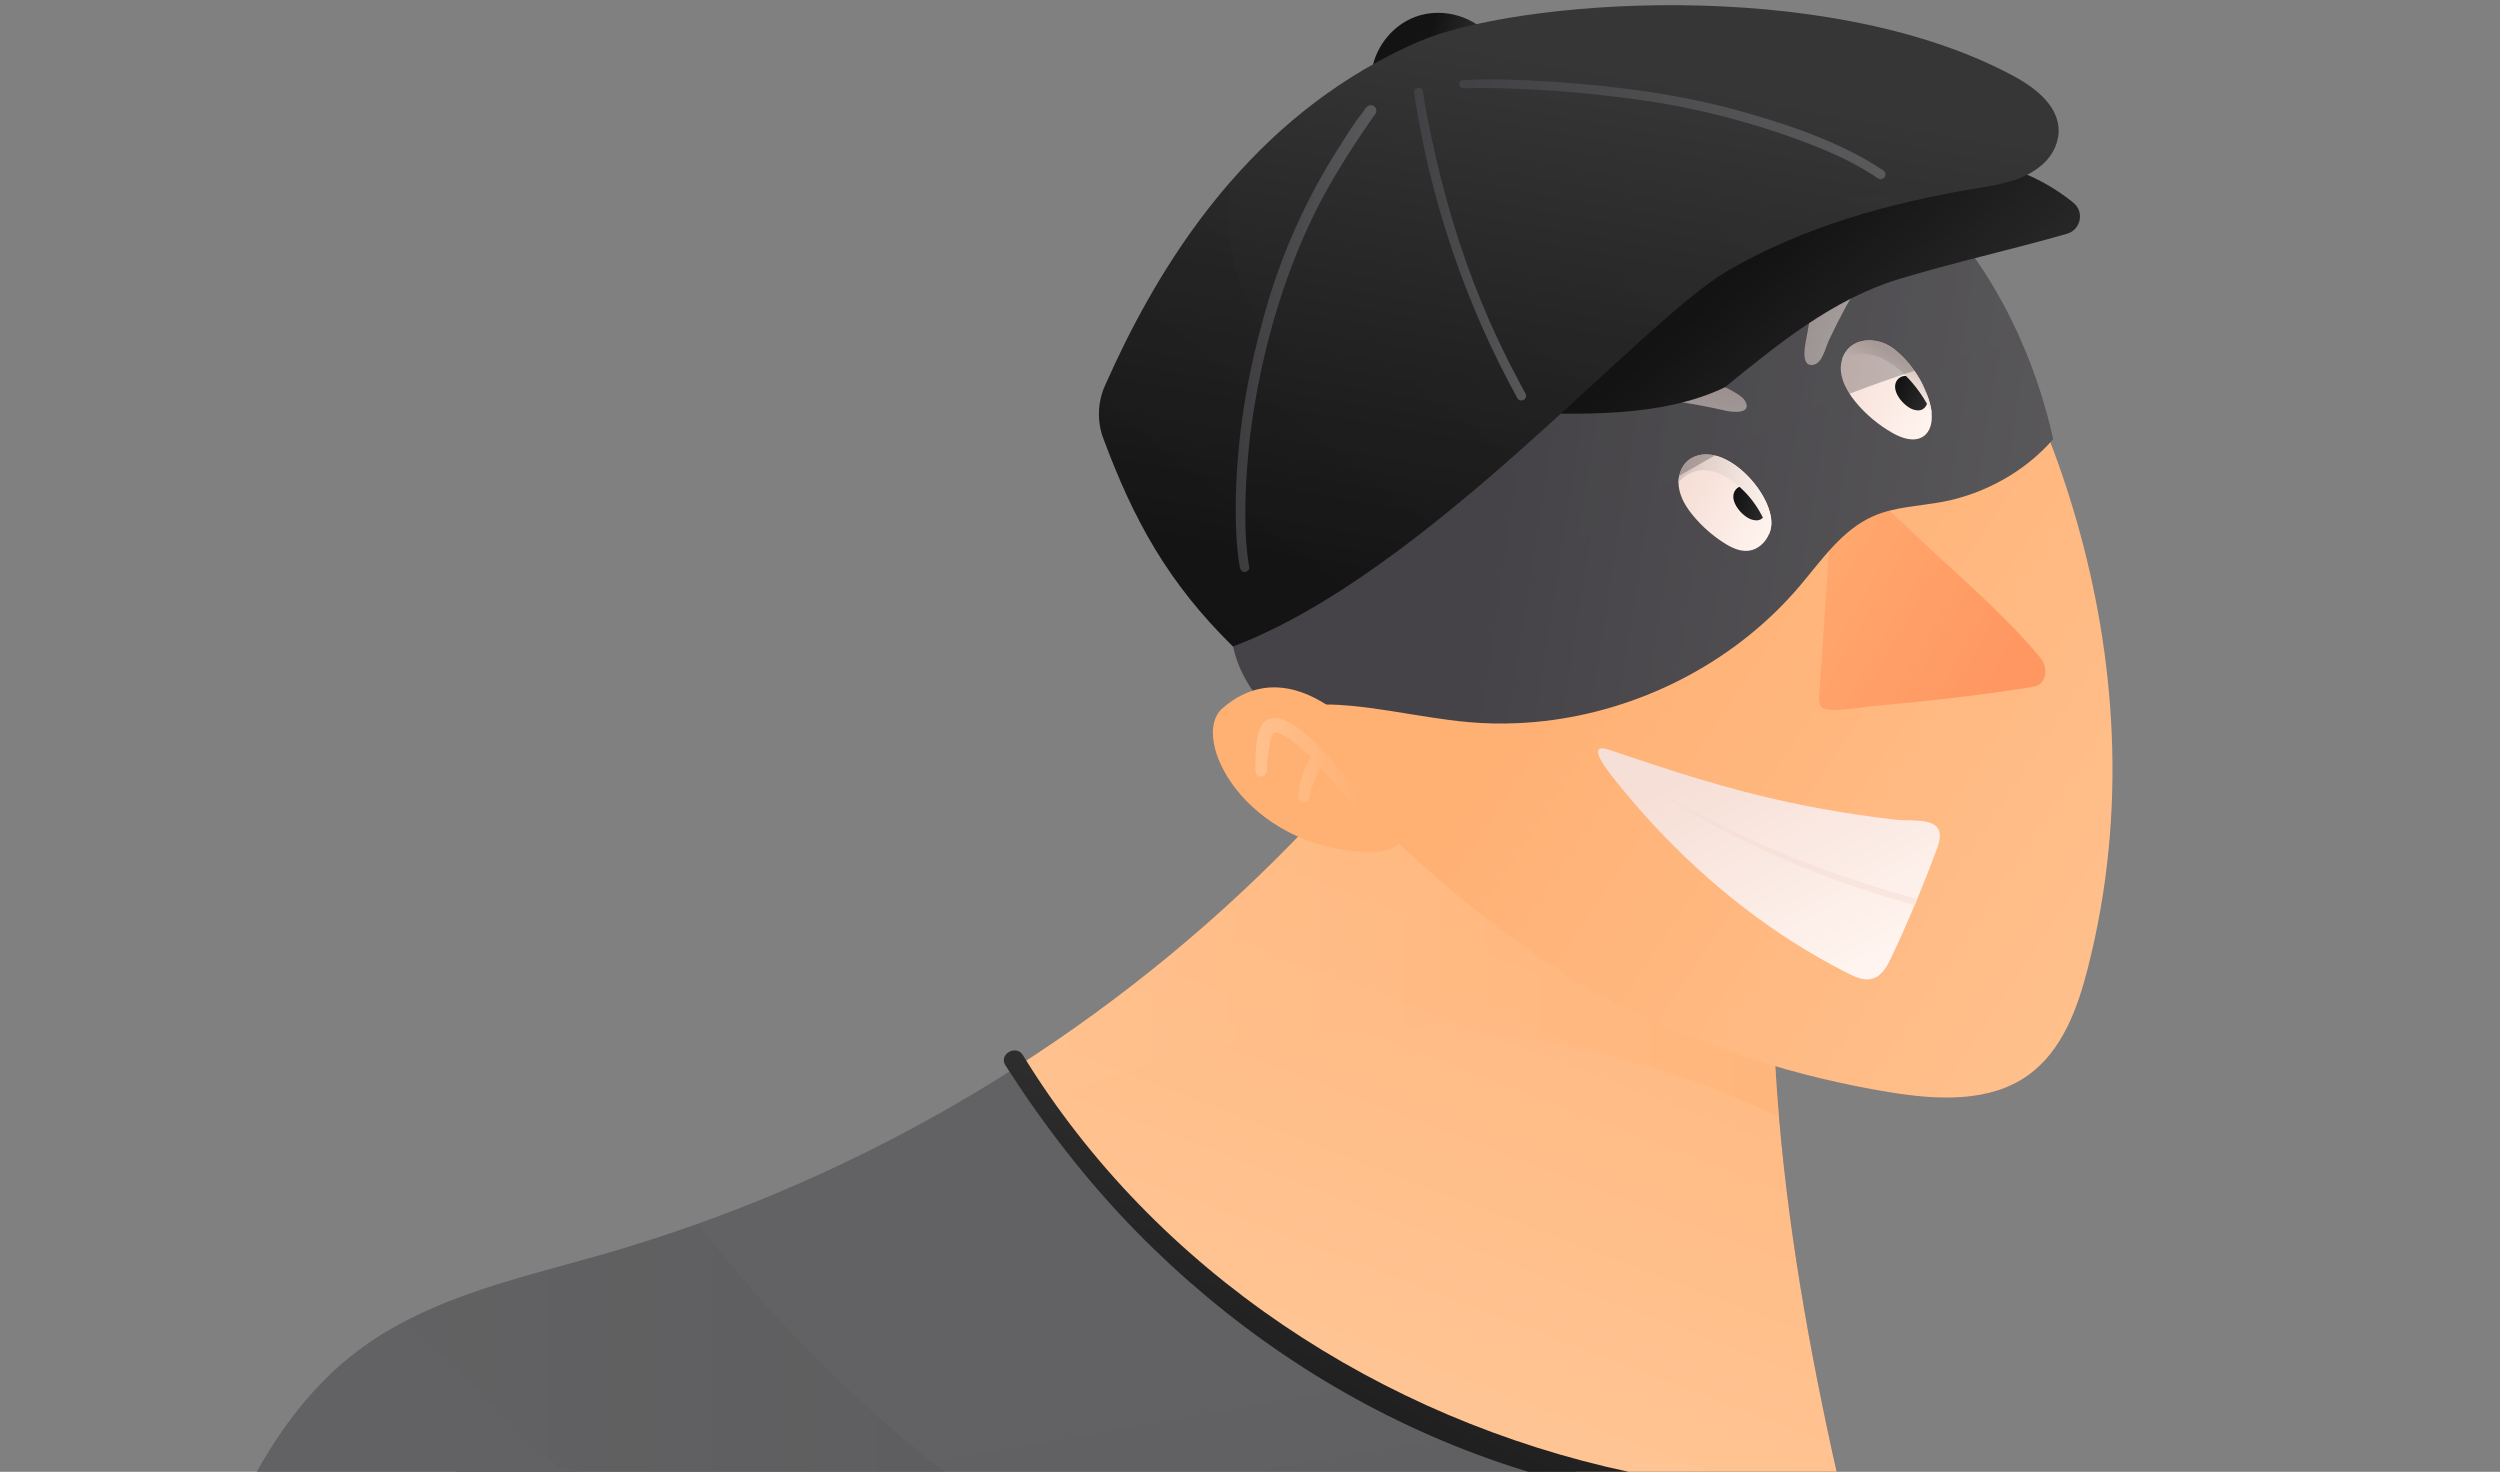 <svg width="124" height="73" viewBox="0 0 124 73" fill="none" xmlns="http://www.w3.org/2000/svg">
<rect x="0" y="0" width="124" height="73" fill="#808080" stroke="none"/>
<path d="M-9.576 155.056C2.96 164.322 18.376 169.963 33.955 170.673H33.958C36.871 170.808 39.789 170.768 42.695 170.548C46.384 167.497 49.839 164.216 53.113 160.763C53.841 159.996 54.559 159.221 55.269 158.438C56.693 156.868 58.084 155.265 59.447 153.633C62.57 149.899 65.538 146.02 68.414 142.057C69.671 140.325 70.907 138.578 72.129 136.82C73.578 134.744 75.005 132.651 76.421 130.549C76.612 130.266 76.803 129.985 76.991 129.702C79.61 125.807 82.195 121.889 84.794 117.998C85.466 116.991 86.141 115.984 86.818 114.982C89.323 111.264 91.919 107.422 93.612 103.31C94.581 100.951 95.255 98.505 95.443 95.942C95.66 92.99 95.214 90.057 94.564 87.156C94.24 85.71 93.867 84.27 93.497 82.841C92.772 80.037 92.069 77.223 91.417 74.398C89.474 65.973 88.005 57.445 87.93 48.818C81.683 45.065 75.221 41.332 68.796 37.89C67.239 39.583 67.228 40.928 64.926 40.937C60.583 45.525 55.67 49.571 50.345 52.972C45.421 56.12 40.144 58.718 34.641 60.689C33.123 61.233 31.588 61.73 30.039 62.177C26.745 63.127 23.302 63.899 20.275 65.436C19.374 65.891 18.511 66.418 17.698 67.036C13.469 70.252 11.323 75.447 9.475 80.43C9.456 80.478 9.438 80.531 9.418 80.58C7.781 85.001 6.227 89.461 4.753 93.954C3.413 98.054 2.14 102.182 0.941 106.334C-0.349 110.792 -1.552 115.277 -2.67 119.782C-3.021 121.194 -3.362 122.607 -3.696 124.022C-4.363 126.854 -4.996 129.692 -5.595 132.538C-6.865 138.58 -7.978 144.645 -8.926 150.723C-9.152 152.168 -9.367 153.613 -9.575 155.056H-9.576Z" fill="url(#paint0_linear_28963_359715)"/>
<path d="M91.414 74.398C83.707 74.673 75.932 73.027 69.012 69.618C62.091 66.209 56.05 61.05 51.569 54.774C51.145 54.183 50.736 53.582 50.342 52.972C55.665 49.571 60.58 45.525 64.921 40.937C66.015 39.305 66.932 37.937 67.733 36.773C67.965 37.849 68.245 38.483 68.792 37.888C75.214 41.33 81.678 45.063 87.925 48.817C87.945 51.021 88.053 53.219 88.241 55.413C88.785 61.796 89.968 68.125 91.413 74.396L91.414 74.398Z" fill="url(#paint1_linear_28963_359715)"/>
<path style="mix-blend-mode:multiply" opacity="0.46" d="M88.241 55.415C82.791 52.788 76.795 51.301 70.749 51.089C64.188 50.86 57.577 52.134 51.569 54.774C51.145 54.183 50.736 53.582 50.342 52.972C55.665 49.571 60.58 45.525 64.921 40.937C66.015 39.305 66.932 37.937 67.733 36.773C67.965 37.849 68.245 38.483 68.792 37.888C75.214 41.33 81.678 45.063 87.925 48.817C87.945 51.021 88.053 53.219 88.241 55.413V55.415Z" fill="url(#paint2_linear_28963_359715)"/>
<path d="M59.884 28.903C63.734 38.568 75.251 47.391 80.433 49.925C84.633 51.98 89.13 53.429 93.749 54.178C96.084 54.556 98.685 54.703 100.604 53.323C102.282 52.117 103.046 50.023 103.556 48.02C107.615 32.144 100.677 17.299 95.844 11.275C88.518 10.804 80.208 14.728 74.756 19.642C69.306 24.556 58.251 24.796 59.886 28.901L59.884 28.903Z" fill="url(#paint3_linear_28963_359715)"/>
<path d="M90.227 34.712C90.221 34.617 90.227 34.519 90.234 34.424C90.388 32.158 90.543 29.893 90.698 27.627C90.766 26.645 90.735 25.695 90.64 24.708C90.591 24.194 90.607 23.427 90.317 22.974C90.178 22.755 90.452 22.501 90.665 22.626C91.628 23.189 92.465 24.144 93.276 24.907C94.175 25.755 95.069 26.605 95.976 27.445C97.788 29.121 99.657 30.75 101.23 32.66C101.586 33.091 101.545 33.951 100.86 34.062C98.188 34.495 95.478 34.792 92.784 35.031C92.352 35.069 90.55 35.414 90.32 35.045C90.257 34.946 90.234 34.83 90.226 34.712H90.227Z" fill="url(#paint4_linear_28963_359715)"/>
<path d="M101.834 21.785C100.5 23.33 98.514 24.476 96.379 24.886C95.219 25.108 94.001 25.126 92.918 25.6C91.356 26.285 90.351 27.79 89.247 29.088C86.173 32.701 81.71 35.068 77.017 35.711H77.014C76.418 35.792 75.82 35.846 75.221 35.871C74.429 35.904 73.634 35.888 72.841 35.817C72.19 35.76 71.539 35.67 70.886 35.569C70.58 35.523 70.275 35.473 69.97 35.424C68.628 35.204 67.287 34.981 65.962 34.943C65.855 34.94 65.745 34.937 65.638 34.937C65.168 34.933 64.702 34.956 64.237 35.011C63.802 35.062 63.371 35.144 62.941 35.262C62.55 34.839 62.224 34.416 61.96 33.991C61.881 33.865 61.807 33.735 61.737 33.607C61.401 32.982 61.193 32.35 61.094 31.698C61.352 31.373 61.614 31.052 61.884 30.734C62.039 30.549 62.197 30.367 62.359 30.185C66.512 25.472 71.871 21.767 77.609 18.986C80.075 17.791 82.611 16.759 85.195 15.851C86.169 15.508 87.15 15.182 88.137 14.872C91.257 13.894 94.43 13.07 97.614 12.333C97.983 12.828 98.334 13.345 98.666 13.881C98.77 14.05 98.874 14.222 98.974 14.396C99.255 14.879 99.523 15.375 99.772 15.883C99.863 16.068 99.953 16.251 100.038 16.438C100.106 16.585 100.173 16.732 100.237 16.882C100.437 17.331 100.622 17.789 100.796 18.253C100.863 18.436 100.93 18.619 100.995 18.806C101.131 19.2 101.259 19.597 101.377 19.998C101.433 20.186 101.486 20.375 101.537 20.564C101.648 20.969 101.749 21.375 101.839 21.787L101.834 21.785Z" fill="url(#paint5_linear_28963_359715)"/>
<path style="mix-blend-mode:lighten" opacity="0.73" d="M78.638 17.717C77.746 17.623 76.797 17.589 75.934 17.872C75.498 18.014 73.828 18.961 74.715 19.535C74.949 19.687 75.251 19.666 75.529 19.644C78.909 19.377 82.329 19.625 85.636 20.379C85.964 20.454 86.897 20.53 86.57 19.91C86.493 19.761 86.353 19.657 86.213 19.565C85.281 18.952 84.043 18.683 82.967 18.436C81.54 18.109 80.094 17.869 78.638 17.715V17.717Z" fill="url(#paint6_linear_28963_359715)"/>
<path d="M83.255 23.935C83.255 24.011 83.26 24.083 83.27 24.156C83.344 24.698 83.648 25.181 84 25.601C84.433 26.12 84.946 26.569 85.515 26.931C85.882 27.165 86.301 27.367 86.732 27.317C87.191 27.261 87.572 26.91 87.749 26.48C87.79 26.379 87.823 26.275 87.841 26.167C88.105 24.635 85.567 21.765 83.877 22.733C83.467 22.97 83.255 23.456 83.254 23.933L83.255 23.935Z" fill="url(#paint7_linear_28963_359715)"/>
<path d="M87.399 25.712C87.385 25.725 87.369 25.736 87.352 25.747C87.203 25.842 87.007 25.818 86.841 25.756C86.403 25.59 85.788 24.892 86.025 24.392C86.231 23.957 86.857 24.058 87.151 24.338C87.445 24.618 87.81 25.383 87.399 25.714V25.712Z" fill="url(#paint8_linear_28963_359715)"/>
<path style="mix-blend-mode:multiply" d="M83.254 23.935C83.531 23.585 83.953 23.351 84.4 23.321C84.935 23.288 85.452 23.53 85.888 23.838C86.784 24.472 87.447 25.426 87.749 26.48C87.79 26.379 87.823 26.275 87.841 26.167C88.105 24.635 85.567 21.765 83.877 22.733C83.467 22.97 83.255 23.456 83.254 23.933V23.935Z" fill="url(#paint9_linear_28963_359715)"/>
<path d="M92.019 19.919C92.536 20.548 93.17 21.081 93.879 21.481C94.343 21.743 94.943 21.944 95.389 21.651C95.755 21.41 95.849 20.938 95.809 20.483C95.8 20.35 95.776 20.216 95.744 20.089C95.487 19.046 94.775 17.934 93.907 17.283C93.083 16.663 91.731 16.698 91.373 17.814C91.369 17.82 91.366 17.828 91.365 17.835C91.142 18.56 91.537 19.33 92.019 19.917V19.919Z" fill="url(#paint10_linear_28963_359715)"/>
<path d="M95.423 20.257C95.409 20.27 95.393 20.281 95.375 20.292C95.227 20.387 95.031 20.363 94.865 20.301C94.427 20.135 93.812 19.436 94.049 18.937C94.254 18.502 94.88 18.603 95.174 18.883C95.469 19.163 95.834 19.928 95.423 20.259V20.257Z" fill="url(#paint11_linear_28963_359715)"/>
<path style="mix-blend-mode:multiply" d="M91.373 17.816C91.765 17.579 92.263 17.5 92.72 17.58C93.385 17.697 93.972 18.101 94.457 18.57C95.022 19.117 95.482 19.77 95.808 20.485C95.798 20.352 95.775 20.218 95.743 20.091C95.485 19.048 94.774 17.936 93.906 17.285C93.082 16.665 91.73 16.7 91.371 17.816H91.373Z" fill="url(#paint12_linear_28963_359715)"/>
<path d="M79.97 38.52C80.615 39.339 81.292 40.133 82 40.898C84.769 43.889 88.023 46.449 91.669 48.283C92.047 48.473 92.475 48.661 92.881 48.541C93.341 48.405 93.602 47.929 93.806 47.494C94.213 46.636 94.599 45.768 94.969 44.892C95.011 44.791 95.055 44.688 95.097 44.585C95.443 43.75 95.773 42.909 96.088 42.06C96.305 41.477 96.23 41.143 95.999 40.952C95.576 40.605 94.627 40.727 93.949 40.648C92.189 40.444 90.437 40.157 88.703 39.79C85.671 39.145 82.756 38.186 79.825 37.194C78.588 36.775 79.741 38.227 79.97 38.518V38.52Z" fill="url(#paint13_linear_28963_359715)"/>
<path style="mix-blend-mode:lighten" opacity="0.73" d="M90.494 17.449C90.375 17.747 90.219 18.036 89.96 18.091C89.219 18.249 89.583 16.904 89.634 16.578C89.749 15.84 89.917 15.109 90.133 14.393C90.41 13.479 90.766 12.589 91.198 11.737C91.477 11.185 91.971 9.838 92.817 10.105C93.368 10.279 93.985 10.954 93.809 11.571C93.74 11.813 93.587 12.021 93.439 12.225C92.737 13.198 92.099 14.216 91.525 15.269C91.232 15.808 90.956 16.357 90.698 16.913C90.635 17.049 90.573 17.25 90.496 17.446L90.494 17.449Z" fill="url(#paint14_linear_28963_359715)"/>
<path style="mix-blend-mode:multiply" opacity="0.36" d="M100.232 16.88C80.245 21.904 76.948 29.931 65.958 34.943C65.851 34.94 65.742 34.937 65.634 34.937C65.164 34.933 64.698 34.956 64.233 35.011C63.798 35.062 63.367 35.144 62.937 35.262C62.546 34.839 62.22 34.416 61.956 33.991C61.877 33.865 61.803 33.735 61.733 33.607C61.397 32.982 61.19 32.35 61.09 31.698C61.348 31.373 61.61 31.052 61.88 30.734C62.035 30.549 62.194 30.367 62.355 30.185C66.508 25.472 71.867 21.767 77.605 18.986C80.071 17.791 82.607 16.759 85.191 15.851C86.165 15.508 87.147 15.182 88.133 14.872C91.253 13.894 94.426 13.07 97.61 12.333C97.979 12.828 98.33 13.345 98.662 13.881C98.766 14.05 98.871 14.222 98.97 14.396C99.252 14.879 99.519 15.375 99.769 15.883C99.859 16.068 99.949 16.251 100.034 16.438C100.102 16.585 100.169 16.732 100.233 16.882L100.232 16.88Z" fill="url(#paint15_linear_28963_359715)"/>
<path d="M74.838 20.45C78.367 20.565 82.403 20.723 85.556 19.208C88.189 17.063 90.912 14.84 94.161 13.851C96.923 13.01 99.75 12.392 102.525 11.594C103.209 11.396 103.396 10.507 102.843 10.058C101.518 8.98 99.908 8.253 98.226 8.003C89.536 8.533 81.15 12.885 74.838 20.451V20.45Z" fill="url(#paint16_linear_28963_359715)"/>
<path d="M68.016 3.748C68.106 2.459 69.01 1.265 70.224 0.826C71.439 0.388 72.897 0.729 73.79 1.661C71.91 2.407 70.028 3.153 68.016 3.746V3.748Z" fill="url(#paint17_linear_28963_359715)"/>
<path style="mix-blend-mode:multiply" d="M80.117 37.985C81.205 38.748 82.33 39.468 83.486 40.124C85.496 41.269 87.588 42.281 89.732 43.144C90.811 43.58 91.907 43.975 93.019 44.32C93.661 44.519 94.314 44.725 94.971 44.894C95.014 44.793 95.058 44.69 95.1 44.587C94.935 44.545 94.771 44.5 94.606 44.456C93.988 44.285 93.374 44.103 92.763 43.907C90.535 43.194 88.334 42.375 86.228 41.354C84.134 40.339 82.115 39.172 80.172 37.891C80.112 37.852 80.06 37.947 80.115 37.985H80.117Z" fill="url(#paint18_linear_28963_359715)"/>
<path d="M102.076 6.829C102.022 7.141 101.897 7.433 101.719 7.692C101.622 7.833 101.512 7.963 101.388 8.078C101.361 8.105 101.333 8.13 101.306 8.156C100.38 8.971 99.18 9.145 98.02 9.34C93.737 10.056 89.478 11.236 85.719 13.411C81.324 15.955 70.843 28.386 61.155 32.065C57.93 28.9 56.23 25.793 54.722 21.734C54.409 20.892 54.442 19.96 54.804 19.138C56.096 16.213 57.623 13.449 59.46 10.973C59.957 10.303 60.475 9.655 61.019 9.03C63.549 6.116 66.602 3.714 70.327 2.081C75.017 0.026 90.422 -1.28 99.825 3.744C101.028 4.388 102.323 5.395 102.078 6.831L102.076 6.829Z" fill="url(#paint19_linear_28963_359715)"/>
<path style="mix-blend-mode:multiply" opacity="0.23" d="M101.39 8.078C101.363 8.105 101.335 8.13 101.308 8.156C100.381 8.971 99.181 9.145 98.022 9.34C93.739 10.056 89.48 11.236 85.721 13.411C81.326 15.955 70.845 28.386 61.157 32.065C57.932 28.9 56.232 25.793 54.724 21.734C54.411 20.892 54.444 19.96 54.806 19.138C56.098 16.213 57.625 13.449 59.462 10.973C59.959 10.303 60.477 9.655 61.021 9.03C60.89 10.167 60.895 11.313 61.086 12.447C61.586 15.419 63.608 18.275 66.517 19.064C69.667 19.916 72.903 18.267 75.711 16.605C80.281 13.9 84.882 10.953 90.104 10.001C93.05 9.465 96.095 9.587 99.007 8.899C99.814 8.709 100.623 8.435 101.39 8.078Z" fill="url(#paint20_linear_28963_359715)"/>
<path d="M50.737 52.337C57.321 63.082 68.541 70.384 80.767 72.999C82.592 73.39 84.436 73.666 86.295 73.824C88.208 73.986 90.123 73.907 92.033 74.032C92.453 74.058 92.613 74.745 92.139 74.819C88.856 75.341 85.27 74.912 82.009 74.413C78.593 73.889 75.265 72.974 72.062 71.674C66.161 69.282 60.828 65.641 56.372 61.095C53.907 58.583 51.767 55.803 49.869 52.842C49.521 52.298 50.397 51.784 50.736 52.336L50.737 52.337Z" fill="url(#paint21_linear_28963_359715)"/>
<path style="mix-blend-mode:multiply" opacity="0.32" d="M20.27 65.436C30.201 75.852 41.33 85.205 53.944 92.106C66.144 98.782 79.756 102.881 93.606 103.308C94.576 100.949 95.249 98.503 95.437 95.94C95.654 92.988 95.208 90.055 94.558 87.154C83.192 88.133 71.583 86.215 61.152 81.598C50.75 76.996 41.548 69.721 34.637 60.69C33.119 61.233 31.584 61.73 30.035 62.177C26.741 63.127 23.297 63.899 20.271 65.436H20.27Z" fill="url(#paint22_linear_28963_359715)"/>
<path d="M63.404 130.196C62.565 136.354 61.501 140.623 60.908 142.647C60.728 143.27 60.59 143.68 60.517 143.866C57.997 143.746 56.402 143.914 49.355 143.507C46.159 143.322 41.846 143.022 35.814 142.521C29.195 141.7 22.583 140.734 15.996 139.784C12.121 139.224 8.252 138.669 4.393 138.152C4.818 134.402 5.243 130.65 5.669 126.899C6.238 121.884 6.805 116.869 7.375 111.854C7.879 107.387 8.386 102.92 8.892 98.452C8.93 98.12 8.967 97.785 9.006 97.451C9.473 93.332 9.964 89.136 11.264 85.228C11.38 84.88 11.5 84.535 11.631 84.192C11.961 83.305 12.342 82.435 12.777 81.586C15.274 76.721 20.046 72.64 25.512 72.569C31.901 72.49 37.343 78.024 38.971 84.2C39.729 87.07 39.828 90.028 39.503 92.978C39.131 96.371 38.195 99.755 37.058 102.979C36.878 103.488 36.695 103.995 36.505 104.503C35.036 108.453 33.34 112.333 32.054 116.33C31.57 117.83 31.147 119.348 30.815 120.891C30.8 120.95 30.788 121.007 30.777 121.065C30.862 121.089 30.947 121.111 31.034 121.135C31.167 121.171 31.3 121.209 31.434 121.244C33.237 121.74 35.044 122.237 36.853 122.735C38.76 123.26 40.668 123.785 42.577 124.311C46.099 125.28 49.627 126.251 53.149 127.222C53.191 127.235 53.233 127.244 53.279 127.257C55.973 128.005 60.786 129.473 63.406 130.194L63.404 130.196Z" fill="url(#paint23_linear_28963_359715)"/>
<path style="mix-blend-mode:multiply" opacity="0.83" d="M68.259 5.422C68.233 5.327 68.157 5.256 68.064 5.227C67.762 5.159 67.672 5.507 67.452 5.754C67.264 5.969 66.707 6.837 66.415 7.303C64.79 9.844 63.542 12.622 62.734 15.528C61.928 18.344 61.474 20.972 61.327 23.81C61.281 24.783 61.275 25.757 61.333 26.729C61.359 27.091 61.39 27.455 61.442 27.814C61.477 27.97 61.471 28.149 61.558 28.286C61.699 28.478 62.021 28.326 61.953 28.09C61.634 26.183 61.77 23.736 62.005 21.616C62.533 17.377 63.849 12.774 66.062 8.978C66.597 8.07 67.157 7.177 67.757 6.312C67.884 6.129 68.004 5.939 68.138 5.76C68.216 5.662 68.3 5.553 68.259 5.422Z" fill="url(#paint24_linear_28963_359715)"/>
<path style="mix-blend-mode:multiply" opacity="0.83" d="M75.618 19.437C75.539 19.292 75.46 19.146 75.383 19.001C73.945 16.32 72.889 13.747 72.008 10.811C71.46 8.964 71.027 7.083 70.677 5.188C70.641 4.983 70.592 4.664 70.589 4.637C70.582 4.559 70.578 4.477 70.517 4.422C70.386 4.282 70.129 4.385 70.135 4.58C70.925 9.886 72.674 15.053 75.262 19.752C75.356 19.924 75.64 19.891 75.686 19.697C75.713 19.602 75.667 19.517 75.618 19.437Z" fill="url(#paint25_linear_28963_359715)"/>
<path d="M67.798 42.267C61.754 42.042 58.969 36.588 60.633 35.133C64.432 31.811 68.806 37.307 69.636 39.688C69.931 40.536 70.156 42.354 67.798 42.267Z" fill="url(#paint26_linear_28963_359715)"/>
<path style="mix-blend-mode:multiply" opacity="0.82" d="M67.543 39.513C67.352 39.273 67.153 39.037 66.957 38.8C66.117 37.818 64.602 35.777 63.285 35.609C62.689 35.614 62.544 35.922 62.394 36.441C62.283 36.979 62.262 37.532 62.269 38.081C62.272 38.206 62.253 38.349 62.354 38.443C62.518 38.618 62.841 38.485 62.833 38.245C62.874 37.475 62.994 36.538 63.186 36.34C63.197 36.337 63.209 36.334 63.22 36.33C63.222 36.33 63.224 36.33 63.225 36.33C63.26 36.33 63.287 36.334 63.303 36.334C63.367 36.348 63.454 36.376 63.499 36.392C64.082 36.669 64.259 36.887 64.779 37.349C64.852 37.415 64.93 37.488 65.009 37.565C64.927 37.698 64.868 37.856 64.792 37.983C64.602 38.375 64.454 38.789 64.416 39.225C64.408 39.36 64.367 39.508 64.421 39.636C64.525 39.915 64.96 39.825 64.953 39.529C64.979 39.273 65.235 38.591 65.391 38.299C65.431 38.226 65.47 38.155 65.511 38.084C65.997 38.607 66.481 39.183 66.689 39.464C66.778 39.578 67.14 40.057 67.031 39.915C67.094 40.008 67.161 40.108 67.278 40.135C67.481 40.196 67.701 40.027 67.698 39.814C67.678 39.578 67.549 39.546 67.543 39.508V39.513Z" fill="url(#paint27_linear_28963_359715)"/>
<path style="mix-blend-mode:multiply" opacity="0.83" d="M93.488 8.532C93.426 8.436 93.307 8.395 93.217 8.328C92.828 8.074 92.424 7.84 92.011 7.626C90.259 6.717 88.362 6.08 86.333 5.514C83.278 4.662 80.118 4.263 76.959 4.05C75.501 3.958 74.038 3.892 72.579 3.974C72.324 3.977 72.305 4.372 72.579 4.379C75.559 4.306 78.76 4.592 81.509 4.981C84.841 5.447 88.58 6.543 91.249 7.773C91.793 8.026 92.319 8.316 92.827 8.637C93.016 8.725 93.209 9.002 93.426 8.839C93.522 8.773 93.546 8.632 93.488 8.531V8.532Z" fill="url(#paint28_linear_28963_359715)"/>
<defs>
<linearGradient id="paint0_linear_28963_359715" x1="50.868" y1="168.333" x2="34.081" y2="73.025" gradientUnits="userSpaceOnUse">
<stop stop-color="#454347"/>
<stop offset="1" stop-color="#626163"/>
</linearGradient>
<linearGradient id="paint1_linear_28963_359715" x1="69.178" y1="68.147" x2="83.737" y2="29.941" gradientUnits="userSpaceOnUse">
<stop stop-color="#FFC493"/>
<stop offset="1" stop-color="#FFB073"/>
</linearGradient>
<linearGradient id="paint2_linear_28963_359715" x1="50.343" y1="46.094" x2="88.241" y2="46.094" gradientUnits="userSpaceOnUse">
<stop stop-color="#FFC493"/>
<stop offset="1" stop-color="#FFB073"/>
</linearGradient>
<linearGradient id="paint3_linear_28963_359715" x1="114.747" y1="48.478" x2="80.33" y2="25.533" gradientUnits="userSpaceOnUse">
<stop stop-color="#FFC493"/>
<stop offset="1" stop-color="#FFB073"/>
</linearGradient>
<linearGradient id="paint4_linear_28963_359715" x1="98.969" y1="33.739" x2="85.52" y2="25.978" gradientUnits="userSpaceOnUse">
<stop stop-color="#FF9762"/>
<stop offset="1" stop-color="#FFB073"/>
</linearGradient>
<linearGradient id="paint5_linear_28963_359715" x1="74.775" y1="22.939" x2="114.116" y2="29.09" gradientUnits="userSpaceOnUse">
<stop stop-color="#454347"/>
<stop offset="1" stop-color="#626163"/>
</linearGradient>
<linearGradient id="paint6_linear_28963_359715" x1="80.467" y1="20.292" x2="80.649" y2="18.707" gradientUnits="userSpaceOnUse">
<stop stop-color="#FFF4EF"/>
<stop offset="1" stop-color="#F6DFD7"/>
</linearGradient>
<linearGradient id="paint7_linear_28963_359715" x1="88.146" y1="26.186" x2="83.746" y2="23.957" gradientUnits="userSpaceOnUse">
<stop stop-color="#FFF4EF"/>
<stop offset="1" stop-color="#F6DFD7"/>
</linearGradient>
<linearGradient id="paint8_linear_28963_359715" x1="88.351" y1="25.457" x2="86.046" y2="24.689" gradientUnits="userSpaceOnUse">
<stop stop-color="#363636"/>
<stop offset="1" stop-color="#131313"/>
</linearGradient>
<linearGradient id="paint9_linear_28963_359715" x1="87.858" y1="24.51" x2="83.252" y2="24.51" gradientUnits="userSpaceOnUse">
<stop stop-color="#FFF4EF"/>
<stop offset="1" stop-color="#D7C2BB"/>
</linearGradient>
<linearGradient id="paint10_linear_28963_359715" x1="96.146" y1="20.336" x2="91.243" y2="18.219" gradientUnits="userSpaceOnUse">
<stop stop-color="#FFF4EF"/>
<stop offset="1" stop-color="#F6DFD7"/>
</linearGradient>
<linearGradient id="paint11_linear_28963_359715" x1="96.375" y1="20.001" x2="94.069" y2="19.232" gradientUnits="userSpaceOnUse">
<stop stop-color="#363636"/>
<stop offset="1" stop-color="#131313"/>
</linearGradient>
<linearGradient id="paint12_linear_28963_359715" x1="93.46" y1="19.366" x2="94.317" y2="17.786" gradientUnits="userSpaceOnUse">
<stop stop-color="#FFF4EF"/>
<stop offset="1" stop-color="#D7C2BB"/>
</linearGradient>
<linearGradient id="paint13_linear_28963_359715" x1="91.936" y1="47.98" x2="86.641" y2="37.089" gradientUnits="userSpaceOnUse">
<stop stop-color="#FFF4EF"/>
<stop offset="1" stop-color="#F6DFD7"/>
</linearGradient>
<linearGradient id="paint14_linear_28963_359715" x1="92.112" y1="14.442" x2="90.215" y2="13.757" gradientUnits="userSpaceOnUse">
<stop stop-color="#FFF4EF"/>
<stop offset="1" stop-color="#F6DFD7"/>
</linearGradient>
<linearGradient id="paint15_linear_28963_359715" x1="74.05" y1="22.825" x2="111.012" y2="28.604" gradientUnits="userSpaceOnUse">
<stop stop-color="#454347"/>
<stop offset="1" stop-color="#626163"/>
</linearGradient>
<linearGradient id="paint16_linear_28963_359715" x1="97.976" y1="25.473" x2="86.884" y2="13.056" gradientUnits="userSpaceOnUse">
<stop stop-color="#363636"/>
<stop offset="1" stop-color="#131313"/>
</linearGradient>
<linearGradient id="paint17_linear_28963_359715" x1="73.72" y1="3.491" x2="70.624" y2="2.421" gradientUnits="userSpaceOnUse">
<stop stop-color="#363636"/>
<stop offset="1" stop-color="#131313"/>
</linearGradient>
<linearGradient id="paint18_linear_28963_359715" x1="86.95" y1="49.531" x2="87.611" y2="41.049" gradientUnits="userSpaceOnUse">
<stop stop-color="#FFF4EF"/>
<stop offset="1" stop-color="#F6DFD7"/>
</linearGradient>
<linearGradient id="paint19_linear_28963_359715" x1="80.067" y1="3.466" x2="75.271" y2="30.668" gradientUnits="userSpaceOnUse">
<stop stop-color="#363636"/>
<stop offset="1" stop-color="#131313"/>
</linearGradient>
<linearGradient id="paint20_linear_28963_359715" x1="87.282" y1="0.579" x2="62.352" y2="33.09" gradientUnits="userSpaceOnUse">
<stop stop-color="#363636"/>
<stop offset="1" stop-color="#131313"/>
</linearGradient>
<linearGradient id="paint21_linear_28963_359715" x1="74.264" y1="55.713" x2="65.239" y2="78.095" gradientUnits="userSpaceOnUse">
<stop stop-color="#363636"/>
<stop offset="1" stop-color="#131313"/>
</linearGradient>
<linearGradient id="paint22_linear_28963_359715" x1="95.493" y1="82" x2="20.27" y2="82" gradientUnits="userSpaceOnUse">
<stop stop-color="#454347"/>
<stop offset="1" stop-color="#626163"/>
</linearGradient>
<linearGradient id="paint23_linear_28963_359715" x1="16.264" y1="152.136" x2="46.856" y2="92.991" gradientUnits="userSpaceOnUse">
<stop stop-color="#454347"/>
<stop offset="1" stop-color="#626163"/>
</linearGradient>
<linearGradient id="paint24_linear_28963_359715" x1="61.292" y1="16.796" x2="68.271" y2="16.796" gradientUnits="userSpaceOnUse">
<stop stop-color="#454347"/>
<stop offset="1" stop-color="#626163"/>
</linearGradient>
<linearGradient id="paint25_linear_28963_359715" x1="70.135" y1="12.111" x2="75.694" y2="12.111" gradientUnits="userSpaceOnUse">
<stop stop-color="#454347"/>
<stop offset="1" stop-color="#626163"/>
</linearGradient>
<linearGradient id="paint26_linear_28963_359715" x1="101.122" y1="61.914" x2="70.034" y2="41.536" gradientUnits="userSpaceOnUse">
<stop stop-color="#FFC493"/>
<stop offset="1" stop-color="#FFB073"/>
</linearGradient>
<linearGradient id="paint27_linear_28963_359715" x1="62.269" y1="37.881" x2="67.698" y2="37.881" gradientUnits="userSpaceOnUse">
<stop stop-color="#FFC493"/>
<stop offset="1" stop-color="#FFB073"/>
</linearGradient>
<linearGradient id="paint28_linear_28963_359715" x1="72.381" y1="6.413" x2="93.519" y2="6.413" gradientUnits="userSpaceOnUse">
<stop stop-color="#454347"/>
<stop offset="1" stop-color="#626163"/>
</linearGradient>
</defs>
</svg>
